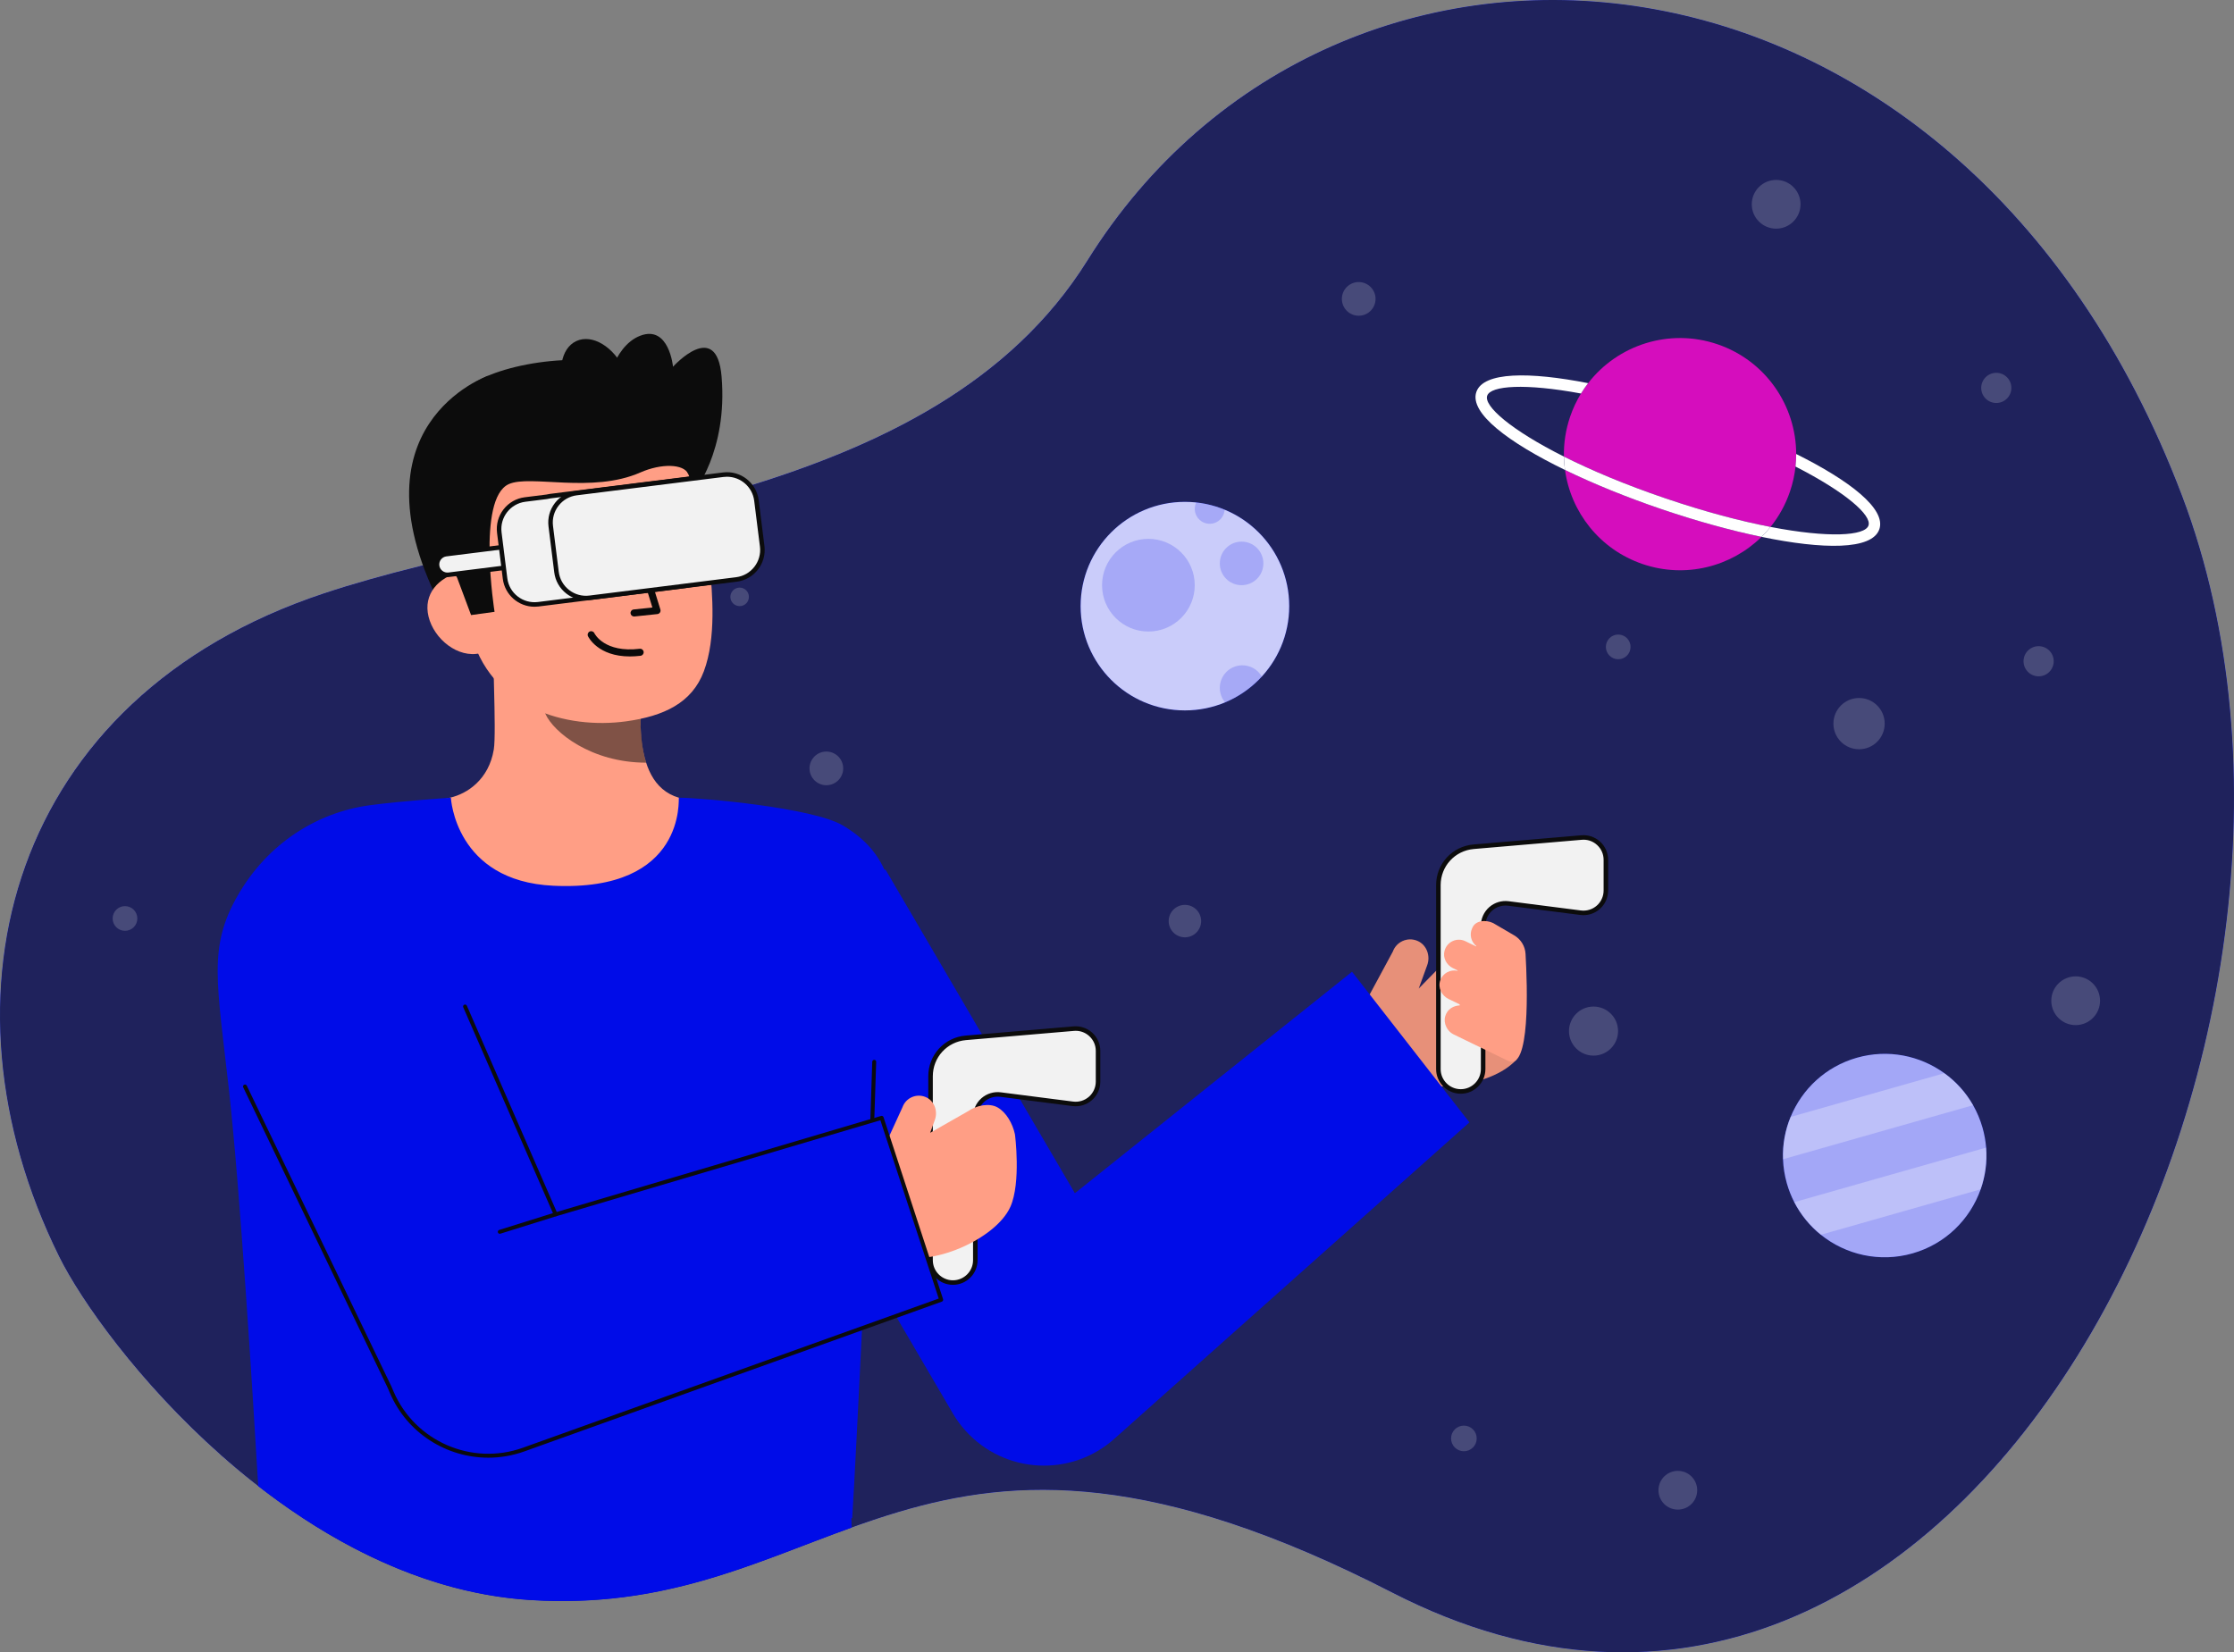<svg id="Layer_2" data-name="Layer 2" xmlns="http://www.w3.org/2000/svg" viewBox="0 0 985.74 729.187" style="width: 100%; height: 100%;">
  <rect x="0" y="0" width="985.74" height="729.187" fill="#808080" stroke="none"/>
  <g id="Layer_2-2" data-name="Layer 2">
    <g>
      <g>
        <g>
          <path d="m26.041,554.4c-56.965-115.464-21.531-246.471,116.752-292.488,106.254-35.359,269.212-38.321,337.02-146.938,109.917-176.069,384.452-156.38,483.057,103.964,89.723,236.893-96.623,613.327-348.643,483.843-210.012-107.901-243.804,12.051-380.335,3.327-105.294-6.728-188.635-112.755-207.852-151.707Z" fill="#f3f5fd"></path>
          <path d="m26.041,554.4c-56.965-115.464-21.531-246.471,116.752-292.488,106.254-35.359,269.212-38.321,337.02-146.938,109.917-176.069,384.452-156.38,483.057,103.964,89.723,236.893-96.623,613.327-348.643,483.843-210.012-107.901-243.804,12.051-380.335,3.327-105.294-6.728-188.635-112.755-207.852-151.707Z" fill="#000ce8aa"></path>
          <g fill="none" opacity=".75">
            <path d="m26.041,554.4c-56.965-115.464-21.531-246.471,116.752-292.488,106.254-35.359,269.212-38.321,337.02-146.938,109.917-176.069,384.452-156.38,483.057,103.964,89.723,236.893-96.623,613.327-348.643,483.843-210.012-107.901-243.804,12.051-380.335,3.327-105.294-6.728-188.635-112.755-207.852-151.707Z" fill="#292a2e"></path>
          </g>
        </g>
        <g fill="none" opacity=".18">
          <circle cx="326.365" cy="263.407" r="4.087" fill="#fff"></circle>
          <circle cx="364.627" cy="339.103" r="7.43" fill="#fff"></circle>
          <circle cx="599.522" cy="131.906" r="7.43" fill="#fff"></circle>
          <circle cx="364" cy="549.426" r="3.847" fill="#fff"></circle>
          <circle cx="703.133" cy="455.035" r="10.827" fill="#fff"></circle>
          <circle cx="320.336" cy="645.326" r="6.029" fill="#fff"></circle>
          <circle cx="783.716" cy="90.153" r="10.755" fill="#fff"></circle>
          <circle cx="714.03" cy="285.485" r="5.448" fill="#fff"></circle>
          <circle cx="55.152" cy="405.336" r="5.448" fill="#fff"></circle>
          <circle cx="522.836" cy="406.492" r="7.159" fill="#fff"></circle>
          <circle cx="448.682" cy="609.784" r="5.377" fill="#fff"></circle>
          <circle cx="820.299" cy="319.347" r="11.311" fill="#fff"></circle>
          <circle cx="880.852" cy="171.188" r="6.654" fill="#fff"></circle>
          <circle cx="508.443" cy="546.971" r="7.233" fill="#fff"></circle>
          <circle cx="740.337" cy="657.663" r="8.545" fill="#fff"></circle>
          <circle cx="915.876" cy="441.641" r="10.755" fill="#fff"></circle>
          <circle cx="899.533" cy="291.818" r="6.654" fill="#fff"></circle>
          <circle cx="645.932" cy="634.8" r="5.655" fill="#fff"></circle>
        </g>
        <g>
          <path d="m733.06,224.668c14.98,5.1,30.305,9.382,44.21,12.258-13.372,13.153-33.498,18.456-52.468,11.997-18.97-6.459-31.691-22.947-34.258-41.526,12.771,6.207,27.537,12.171,42.516,17.271Z" fill="#d50dbd"></path>
          <path d="m789.812,216.938c-1.987,5.836-4.919,11.069-8.575,15.602-13.162-2.542-28.881-6.651-46.545-12.665-17.664-6.014-32.624-12.352-44.615-18.374-.131-5.822.74-11.757,2.727-17.593,1.245-3.655,2.864-7.076,4.798-10.242.971-1.595,2.026-3.122,3.148-4.572,13.015-16.858,35.783-24.418,57.078-17.168,21.295,7.251,34.706,27.129,34.729,48.427.004,1.834-.092,3.687-.296,5.543-.4,3.689-1.204,7.386-2.449,11.042Z" fill="#d50dbd"></path>
          <g>
            <path d="m829.25,233.549c-3.158,9.275-24.87,8.984-51.981,3.377,1.406-1.38,2.733-2.841,3.967-4.386,25.71,4.969,41.661,3.955,43.22-.623,1.522-4.47-9.894-14.616-32.195-26.02.204-1.856.3-3.709.296-5.543,23.6,11.753,39.749,24.219,36.693,33.195Z" fill="#fff"></path>
            <path d="m781.237,232.54c-1.235,1.545-2.561,3.006-3.967,4.386-13.905-2.876-29.23-7.158-44.21-12.258-14.98-5.1-29.746-11.064-42.516-17.271-.272-1.951-.431-3.918-.467-5.896,11.991,6.022,26.951,12.36,44.615,18.374,17.664,6.014,33.383,10.123,46.545,12.665Z" fill="#fff"></path>
            <path d="m690.543,207.396c-24.899-12.102-42.278-25.12-39.12-34.396,3.056-8.976,23.469-8.993,49.326-3.906-1.122,1.45-2.177,2.976-3.148,4.572-24.627-4.574-39.863-3.503-41.385.967-1.559,4.578,10.472,15.12,33.86,26.868.035,1.978.195,3.945.467,5.896Z" fill="#fff"></path>
          </g>
        </g>
        <g>
          <circle cx="522.836" cy="267.494" r="46.019" fill="#000ce8aa"></circle>
          <g fill="none" opacity=".79">
            <circle cx="522.836" cy="267.494" r="46.019" fill="#fff"></circle>
          </g>
          <g fill="none" opacity=".18">
            <circle cx="547.845" cy="248.639" r="9.612" fill="#000ce8aa"></circle>
          </g>
          <g fill="none" opacity=".18">
            <path d="m540.346,224.93c-.06,1.099-.401,2.206-1.037,3.201-1.969,3.059-6.044,3.948-9.103,1.979-2.828-1.813-3.802-5.42-2.39-8.371,4.242.455,8.461,1.509,12.53,3.192Z" fill="#000ce8aa"></path>
          </g>
          <g fill="none" opacity=".18">
            <circle cx="506.723" cy="258.253" r="20.45" fill="#000ce8aa"></circle>
          </g>
          <path d="m556.78,298.565c-4.592,5.044-10.156,8.883-16.219,11.401-1.451-1.731-2.327-3.962-2.327-6.399,0-5.495,4.455-9.957,9.95-9.957,3.668,0,6.878,1.991,8.595,4.955Z" fill="#000ce8aa" opacity=".18"></path>
        </g>
        <g>
          <path d="m874.781,497.684c.83,2.918,1.349,5.85,1.583,8.762.508,6.35-.365,12.609-2.406,18.413-4.679,13.261-15.51,24.135-30.066,28.276-14.556,4.141-29.49.596-40.448-8.217-4.79-3.86-8.827-8.723-11.738-14.389-1.333-2.599-2.435-5.365-3.266-8.283-1.011-3.553-1.563-7.125-1.694-10.651-.244-6.499.944-12.857,3.35-18.682,5.05-12.282,15.475-22.205,29.233-26.119,13.758-3.914,27.845-.963,38.604,6.821,5.112,3.685,9.468,8.467,12.682,14.121,1.744,3.066,3.155,6.394,4.166,9.948Z" fill="#000ce8aa"></path>
          <g fill="none" opacity=".64">
            <path d="m874.781,497.684c.83,2.918,1.349,5.85,1.583,8.762.508,6.35-.365,12.609-2.406,18.413-4.679,13.261-15.51,24.135-30.066,28.276-14.556,4.141-29.49.596-40.448-8.217-4.79-3.86-8.827-8.723-11.738-14.389-1.333-2.599-2.435-5.365-3.266-8.283-1.011-3.553-1.563-7.125-1.694-10.651-.244-6.499.944-12.857,3.35-18.682,5.05-12.282,15.475-22.205,29.233-26.119,13.758-3.914,27.845-.963,38.604,6.821,5.112,3.685,9.468,8.467,12.682,14.121,1.744,3.066,3.155,6.394,4.166,9.948Z" fill="#fff"></path>
          </g>
          <g fill="none" opacity=".28">
            <path d="m870.615,487.737l-83.869,23.859c-.244-6.499.944-12.857,3.35-18.682l67.837-19.298c5.112,3.685,9.468,8.467,12.682,14.121Z" fill="#fff"></path>
          </g>
          <g fill="none" opacity=".28">
            <path d="m876.364,506.446c.508,6.35-.365,12.609-2.406,18.413l-70.514,20.06c-4.79-3.86-8.827-8.723-11.738-14.389l84.658-24.083Z" fill="#fff"></path>
          </g>
        </g>
      </g>
      <g>
        <g>
          <g>
            <path id="sk" d="m311.712,355.136c-.293-.038-3.54,53.844-66.136,49.146-43.335-3.246-58.785-49.223-59.778-49.223,4.672-.993,10.446-2.5,12.741-3.017,7.624-1.718,17.141-8.009,19.34-21.26,1.268-7.638-.883-46.711-.221-54.438l66.518,14.847c-.929,16.32-7.435,54.155,15.366,60.852,3.794,1.108,7.88,2.126,12.17,3.093Z" fill="#ff9e85"></path>
            <path id="sh" d="m285.108,336.58c-.942-3.007-1.503-5.623-2.001-10.324-.891-8.408-.417-16.136.435-24.012-13.438-1.789-26.339-7.441-36.764-16.107-1.235,4.562-8.028,24.493-6.147,28.829,3.555,8.195,20.261,21.614,44.477,21.614Z" fill="#0c0c0c" opacity=".52"></path>
          </g>
          <g>
            <path d="m305.915,217.554s15.286-18.218,12.476-51.412c-2.176-25.701-21.422-4.298-21.422-4.298,0,0-1.747-18.491-14.405-13.704-12.658,4.787-15.647,25.321-15.647,25.321" fill="#0c0c0c"></path>
            <path d="m215.474,165.786s-63.264,21.877-19.594,104.377l5.828-.936,11.83-1.9" fill="#0c0c0c"></path>
            <path d="m276.276,318.335c-26.102,3.59-60.429-5.526-68.857-40.14l-7.605-31.232c-8.428-34.613,2.919-67.1,35.51-75.035h0c32.59-7.936,63.782,14.193,72.211,48.806l3.367,13.827c.693,2.846,1.638,8.026,2.236,14.472,1.194,12.861,2.959,32.426-2.557,47.205-5.207,13.952-17.628,19.804-34.304,22.098Z" fill="#ff9e85"></path>
            <g>
              <g id="e1_n">
                <path d="m279.778,272.071c-.787,0-1.462-.595-1.546-1.395-.09-.855.53-1.621,1.386-1.71l8.243-.862-5.074-16.464c-.252-.822.208-1.692,1.031-1.946.821-.252,1.692.207,1.946,1.029l5.63,18.274c.137.445.067.928-.19,1.316s-.673.641-1.137.69l-10.126,1.059c-.055.006-.109.008-.163.008Z" fill="#0a0a0a"></path>
              </g>
              <g id="e1_m">
                <path d="m277.948,289.697c-14.108,0-18.306-8.525-18.495-8.925-.366-.777-.033-1.705.743-2.072.772-.366,1.696-.036,2.067.735.176.363,4.484,8.735,20.008,6.88.871-.108,1.629.508,1.731,1.361.102.853-.508,1.628-1.36,1.73-1.675.2-3.239.291-4.695.291Z" fill="#0a0a0a"></path>
              </g>
            </g>
            <circle cx="301.98" cy="233.948" r="4.131" fill="#0c0c0c"></circle>
            <circle cx="262.706" cy="243.212" r="4.131" fill="#0c0c0c"></circle>
            <path d="m212.011,288.248c-9.904,2.412-20.513-6.229-22.924-16.133-2.412-9.904,4.287-17.321,14.191-19.733l6.719,5.394,10.529,28.399-8.515,2.073Z" fill="#ff9e85"></path>
            <path d="m218.221,270.013s-7.947-49.893,6.25-56.354c9.455-4.303,36.749,4.234,58.054-5.142,9.321-4.102,19.13-3.818,21.131.57.792,1.738.837-25.86-19.003-42.233-15.797-13.036-56.6-8.355-73.502,1-46.799,25.902-9.424,87.163-9.424,87.163l6.131,16.421,10.363-1.426Z" fill="#0c0c0c"></path>
            <path d="m289.046,226.889c.931-.752,2.311-1.561,3.611-2.096,1.334-.567,2.745-.947,4.18-1.128,1.433-.185,2.9-.198,4.342.057,1.457.186,2.86.692,4.251,1.246l.107.042c.742.295,1.583-.067,1.878-.809.28-.704-.037-1.499-.703-1.831-1.551-.767-3.166-1.48-4.903-1.845-1.717-.432-3.517-.561-5.295-.465-1.783.091-3.554.431-5.244,1.001-1.724.592-3.246,1.275-4.925,2.427-.99.68-1.242,2.034-.562,3.024.68.99,2.034,1.242,3.024.563.046-.031.09-.064.133-.098l.107-.087Z" fill="#0c0c0c"></path>
            <path d="m264.548,228.385c-2.003-.363-3.672-.362-5.487-.195-1.775.172-3.531.588-5.194,1.236-1.662.642-3.251,1.497-4.639,2.595-1.435,1.044-2.615,2.357-3.716,3.692-.508.616-.42,1.528.196,2.036.585.482,1.435.428,1.955-.105l.084-.086c1.042-1.075,2.115-2.112,3.368-2.879,1.211-.823,2.554-1.413,3.937-1.831,1.382-.423,2.825-.655,4.274-.684,1.406-.046,2.996.127,4.153.432l.129.034c1.162.306,2.351-.388,2.657-1.55.306-1.162-.388-2.351-1.55-2.657-.053-.014-.112-.027-.166-.037Z" fill="#0c0c0c"></path>
            <ellipse cx="262.92" cy="169.163" rx="13.955" ry="20.541" transform="translate(-46.677 125.654) rotate(-24.758)" fill="#0c0c0c"></ellipse>
          </g>
        </g>
        <path d="m371.908,364.282c-13.37-7.92-62.8-12.24-72.37-12.24-.29,0,3.65,41.63-55.39,38.85-43.38-2.05-45.2-38.85-45.2-38.85,0,0-21.48,1.39-35.77,3.32-23.39,3.17-45.1,16.91-58.25,39.78-13.18,22.92-9.2,38.23-3.86,86.25,4.87,43.78,10.52,134.63,12.87,174.45,2.76,2.15,5.57,4.26,8.42,6.33,1.751,1.271,3.524,2.523,5.311,3.761.13.09.259.181.389.271,1.757,1.213,3.533,2.407,5.324,3.585.086.057.17.116.257.173h.005c29.563,19.407,63.575,33.813,100.255,36.15,58.97,3.77,98.77-16.47,141.88-31.98-.09-2.71-.14-4.16-.14-4.16l-.325-.01h.715c1.89-28.53,8.42-173.04,10.4-196.2,4.18-49.09,21.91-87.9-14.52-109.48Z" fill="#000ce8aa"></path>
        <g>
          <path d="m614.588,419.94c1.584-4.366,6.512-6.553,10.845-4.72,4.063,1.719,5.82,6.563,4.315,10.71l-3.753,10.343,23.572-24.036c2.93-3.077,8.493-4.978,11.727-1.464,2.801,2.668,9.278,3.49,10.329,8.49.036.026-.03,45.788-2.747,48.641h0c-11.53,12.107-39.4,14.449-54.948,8.302l-24.471-9.676,25.131-46.589Z" fill="#ff9e85"></path>
          <g fill="none" opacity=".1">
            <path d="m614.588,419.94c1.584-4.366,6.512-6.553,10.845-4.72,4.063,1.719,5.82,6.563,4.315,10.71l-3.753,10.343,23.572-24.036c2.93-3.077,8.493-4.978,11.727-1.464,2.801,2.668,9.278,3.49,10.329,8.49.036.026-.03,45.788-2.747,48.641h0c-11.53,12.107-39.4,14.449-54.948,8.302l-24.471-9.676,25.131-46.589Z" fill="#0c0c0c"></path>
          </g>
          <g>
            <path d="m708.581,379.453c0-5.785-4.95-10.331-10.714-9.839l-47.611,4.064c-8.811.752-15.581,8.124-15.581,16.967v4.112s0,77.041,0,77.041c0,5.453,4.421,9.874,9.874,9.874h0c5.453,0,9.874-4.421,9.874-9.874v-63.293c0-5.951,5.225-10.55,11.129-9.794l31.9,4.085c5.903.756,11.129-3.843,11.129-9.794v-13.549Z" fill="#f2f2f2"></path>
            <path d="m644.55,482.674c-5.996,0-10.874-4.878-10.874-10.874v-81.153c0-9.438,7.091-17.161,16.495-17.964l47.611-4.064c3.021-.258,6.043.771,8.279,2.825,2.236,2.054,3.52,4.973,3.52,8.01v13.549c0,3.124-1.345,6.099-3.689,8.163-2.346,2.064-5.464,3.021-8.566,2.623l-31.899-4.084c-2.523-.321-5.076.457-6.991,2.141-1.913,1.684-3.011,4.112-3.011,6.662v63.293c0,5.996-4.878,10.875-10.874,10.875Zm54.183-112.096c-.259,0-.519.011-.78.034l-47.611,4.064c-8.36.714-14.665,7.58-14.665,15.971v81.153c0,4.893,3.98,8.874,8.874,8.874s8.875-3.981,8.875-8.875v-63.293c0-3.124,1.344-6.099,3.688-8.163,2.346-2.063,5.465-3.019,8.566-2.623l31.899,4.084c2.53.321,5.077-.457,6.99-2.141,1.914-1.685,3.012-4.112,3.012-6.662v-13.549c0-2.515-1.02-4.836-2.872-6.537-1.658-1.523-3.757-2.339-5.977-2.339Z" fill="#0c0c0c"></path>
          </g>
          <path d="m637.675,448.556c.955-3.362,3.794-4.74,6.427-4.859-.019-.116-.145-.385.057-.406l-5.008-2.432c-3.027-1.47-4.758-4.951-3.668-8.135,1.13-3.302,4.498-5.003,7.656-4.281-.022-.061.01-.129.008-.195l-2.058-.999c-2.847-1.383-4.522-4.576-3.7-7.633,1.106-4.113,5.567-6.012,9.2-4.248l4.749,2.306c.008-.027-.009-.054.003-.081.013-.034.057-.042.077-.072-2.335-1.868-3.163-5.156-1.802-7.959,1.445-3.554,6.166-3.688,9.236-2.197l9.307,5.448c2.918,1.708,4.782,4.762,4.977,8.138.83,14.377,2.1,51.982-7.7,47.224l-24.125-11.715c-2.784-1.352-4.482-4.926-3.636-7.904Z" fill="#ff9e85"></path>
        </g>
        <path d="m596.576,428.853l-122.287,97.73-83.602-142.884-82.476,48.257,111.495,190.555.84,1.452c1.558,2.623,3.397,5.131,5.521,7.482,17.253,19.098,46.721,20.595,65.819,3.342l156.494-139.465-51.805-66.47Z" fill="#000ce8aa"></path>
        <g>
          <g>
            <path d="m484.508,463.792c0-5.785-4.95-10.331-10.714-9.839l-47.611,4.064c-8.811.752-15.581,8.124-15.581,16.967v4.112s0,77.041,0,77.041c0,5.453,4.421,9.874,9.874,9.874h0c5.453,0,9.874-4.421,9.874-9.874v-63.293c0-5.951,5.225-10.55,11.129-9.794l31.9,4.085c5.903.756,11.129-3.843,11.129-9.794v-13.549Z" fill="#f2f2f2"></path>
            <path d="m420.477,567.013c-5.996,0-10.875-4.878-10.875-10.875v-81.153c0-9.438,7.091-17.161,16.496-17.964l47.611-4.064c3.023-.255,6.043.771,8.279,2.825,2.236,2.054,3.52,4.974,3.52,8.01v13.548c0,3.124-1.345,6.1-3.689,8.163-2.345,2.064-5.467,3.019-8.565,2.623l-31.9-4.084c-2.532-.323-5.077.457-6.991,2.141s-3.011,4.112-3.011,6.662v63.293c0,5.996-4.878,10.875-10.874,10.875Zm54.182-112.097c-.259,0-.519.011-.78.034l-47.611,4.064c-8.361.713-14.666,7.579-14.666,15.971v81.153c0,4.894,3.981,8.875,8.875,8.875s8.875-3.981,8.875-8.875v-63.293c0-3.124,1.344-6.099,3.689-8.163,2.346-2.063,5.468-3.019,8.566-2.623l31.9,4.084c2.524.323,5.075-.457,6.989-2.141,1.914-1.685,3.012-4.113,3.012-6.662v-13.548c0-2.515-1.021-4.836-2.872-6.537-1.659-1.523-3.757-2.339-5.977-2.339Z" fill="#0c0c0c"></path>
          </g>
          <path d="m398.234,488.589c1.491-4.109,6.129-6.167,10.207-4.442,3.824,1.618,5.477,6.177,4.061,10.079l-2.065,5.692,16.635-9.482c3.839-2.675,9.451-3.766,13.1-1.717,3.826,2.148,6.67,7.138,7.659,11.844.034.025,2.765,21.287-1.991,31.986-6.392,14.377-35.612,27.034-50.245,21.249l-23.03-9.106,25.669-56.103Z" fill="#ff9e85"></path>
        </g>
        <path d="m384.007,522.633c-.01,0-.02,0-.029,0-.48-.015-.856-.417-.84-.896l1.737-53.176c.016-.48.473-.877.896-.84.48.015.856.417.84.896l-1.737,53.176c-.015.47-.4.841-.867.841Z" fill="#0c0c0c"></path>
        <path d="m389.026,493.314l-143.865,42.604-49.097-129.61-95.794,38.636,71.618,167.231.984,2.3c9.603,22.292,35.024,33.548,58.184,25.238l184.24-66.106-26.27-80.293Z" fill="#000ce8aa"></path>
        <path d="m215.462,643.303c-18.356,0-35.756-10.768-43.386-28.484l-.985-2.302-63.77-132.653c-.208-.433-.025-.952.406-1.16.433-.21.952-.025,1.16.406l63.786,132.688.999,2.335c9.467,21.974,34.546,32.854,57.092,24.762l183.445-65.822-25.745-78.688-143.054,42.365c-.42.121-.868-.084-1.043-.486l-39.962-91.735c-.192-.44.01-.952.45-1.144.442-.193.953.01,1.144.45l39.655,91.031,143.128-42.386c.455-.135.926.117,1.072.563l26.27,80.293c.147.446-.089.929-.532,1.088l-184.24,66.107c-5.234,1.877-10.602,2.772-15.888,2.772Z" fill="#0c0c0c"></path>
        <path d="m220.526,544.486c-.37,0-.713-.238-.829-.61-.143-.457.112-.945.57-1.088l24.637-7.699c.454-.147.944.111,1.088.57.143.457-.112.945-.57,1.088l-24.637,7.699c-.086.027-.173.04-.259.04Z" fill="#0c0c0c"></path>
        <g>
          <path d="m244.963,247.773l-46.981,5.877c-2.513.314-4.805-1.468-5.119-3.981h0c-.314-2.513,1.468-4.805,3.981-5.119l46.981-5.877,1.138,9.099Z" fill="#f2f2f2"></path>
          <path d="m197.409,254.685c-2.773,0-5.185-2.07-5.538-4.892-.382-3.056,1.793-5.853,4.849-6.235l46.981-5.877c.265-.036.529.04.738.203.209.163.346.402.378.666l1.138,9.1c.069.548-.32,1.048-.868,1.116l-46.981,5.877c-.234.029-.467.043-.697.043Zm45.548-14.896l-45.989,5.753c-1.961.245-3.358,2.041-3.113,4.002.119.95.601,1.797,1.357,2.385.756.588,1.695.847,2.646.728l45.989-5.753-.89-7.115Z" fill="#0c0c0c"></path>
        </g>
        <g>
          <path d="m324.663,242.454l-2.529-20.221c-.898-7.181-7.448-12.275-14.63-11.377l-64.756,8.101c-.512.064-1.01.164-1.5.284l-9.553,1.195c-7.182.898-12.275,7.448-11.377,14.63l2.53,20.221c.898,7.181,7.448,12.275,14.63,11.377l64.756-8.101c.512-.064,1.01-.164,1.5-.284l9.553-1.195c7.182-.898,12.275-7.448,11.377-14.63Z" fill="#f2f2f2"></path>
          <path d="m235.842,267.765c-7.004,0-13.094-5.229-13.986-12.354l-2.53-20.221c-.468-3.738.548-7.435,2.861-10.409,2.312-2.974,5.645-4.869,9.384-5.337l9.496-1.188c.556-.134,1.066-.23,1.557-.291l64.755-8.101c3.741-.468,7.436.548,10.409,2.861,2.974,2.313,4.87,5.646,5.337,9.384l2.529,20.221c.468,3.738-.548,7.435-2.861,10.409-2.312,2.974-5.645,4.869-9.384,5.337l-9.496,1.188c-.559.134-1.068.229-1.557.291l-64.755,8.101c-.591.074-1.179.11-1.76.11Zm73.313-56.012c-.507,0-1.016.031-1.527.095l-64.755,8.101c-.43.054-.883.14-1.385.263-.038.009-.076.016-.114.021l-9.553,1.195c-6.623.829-11.337,6.891-10.509,13.514l2.53,20.221c.829,6.623,6.891,11.338,13.514,10.508l64.755-8.101c.428-.054.881-.14,1.387-.263.037-.009.075-.016.113-.021l9.553-1.195c6.623-.829,11.337-6.891,10.509-13.514h0l-2.529-20.221c-.401-3.208-2.028-6.068-4.581-8.053-2.146-1.669-4.731-2.551-7.406-2.551Z" fill="#0c0c0c"></path>
        </g>
        <g>
          <rect x="243.93" y="213.366" width="91.469" height="46.588" rx="13.105" ry="13.105" transform="translate(-27.136 37.786) rotate(-7.13)" fill="#f2f2f2"></rect>
          <path d="m258.523,264.927c-3.118,0-6.129-1.028-8.629-2.972-2.974-2.313-4.87-5.646-5.337-9.384l-2.529-20.221c-.468-3.738.548-7.435,2.861-10.409,2.313-2.974,5.646-4.87,9.384-5.337l64.755-8.101c7.712-.966,14.78,4.528,15.746,12.245l2.53,20.221c.965,7.717-4.527,14.781-12.245,15.746l-64.756,8.101c-.595.075-1.189.111-1.779.111Zm62.263-54.534c-.499,0-1.003.031-1.511.094l-64.755,8.101c-3.208.401-6.068,2.028-8.053,4.581s-2.857,5.725-2.456,8.933l2.529,20.221c.401,3.208,2.028,6.068,4.581,8.053,2.553,1.985,5.728,2.859,8.933,2.456l64.756-8.101c6.623-.829,11.337-6.891,10.508-13.514l-2.53-20.221c-.765-6.115-5.993-10.603-12.002-10.603Zm4.148,45.33h.01-.01Z" fill="#0c0c0c"></path>
        </g>
      </g>
    </g>
  </g>
</svg>